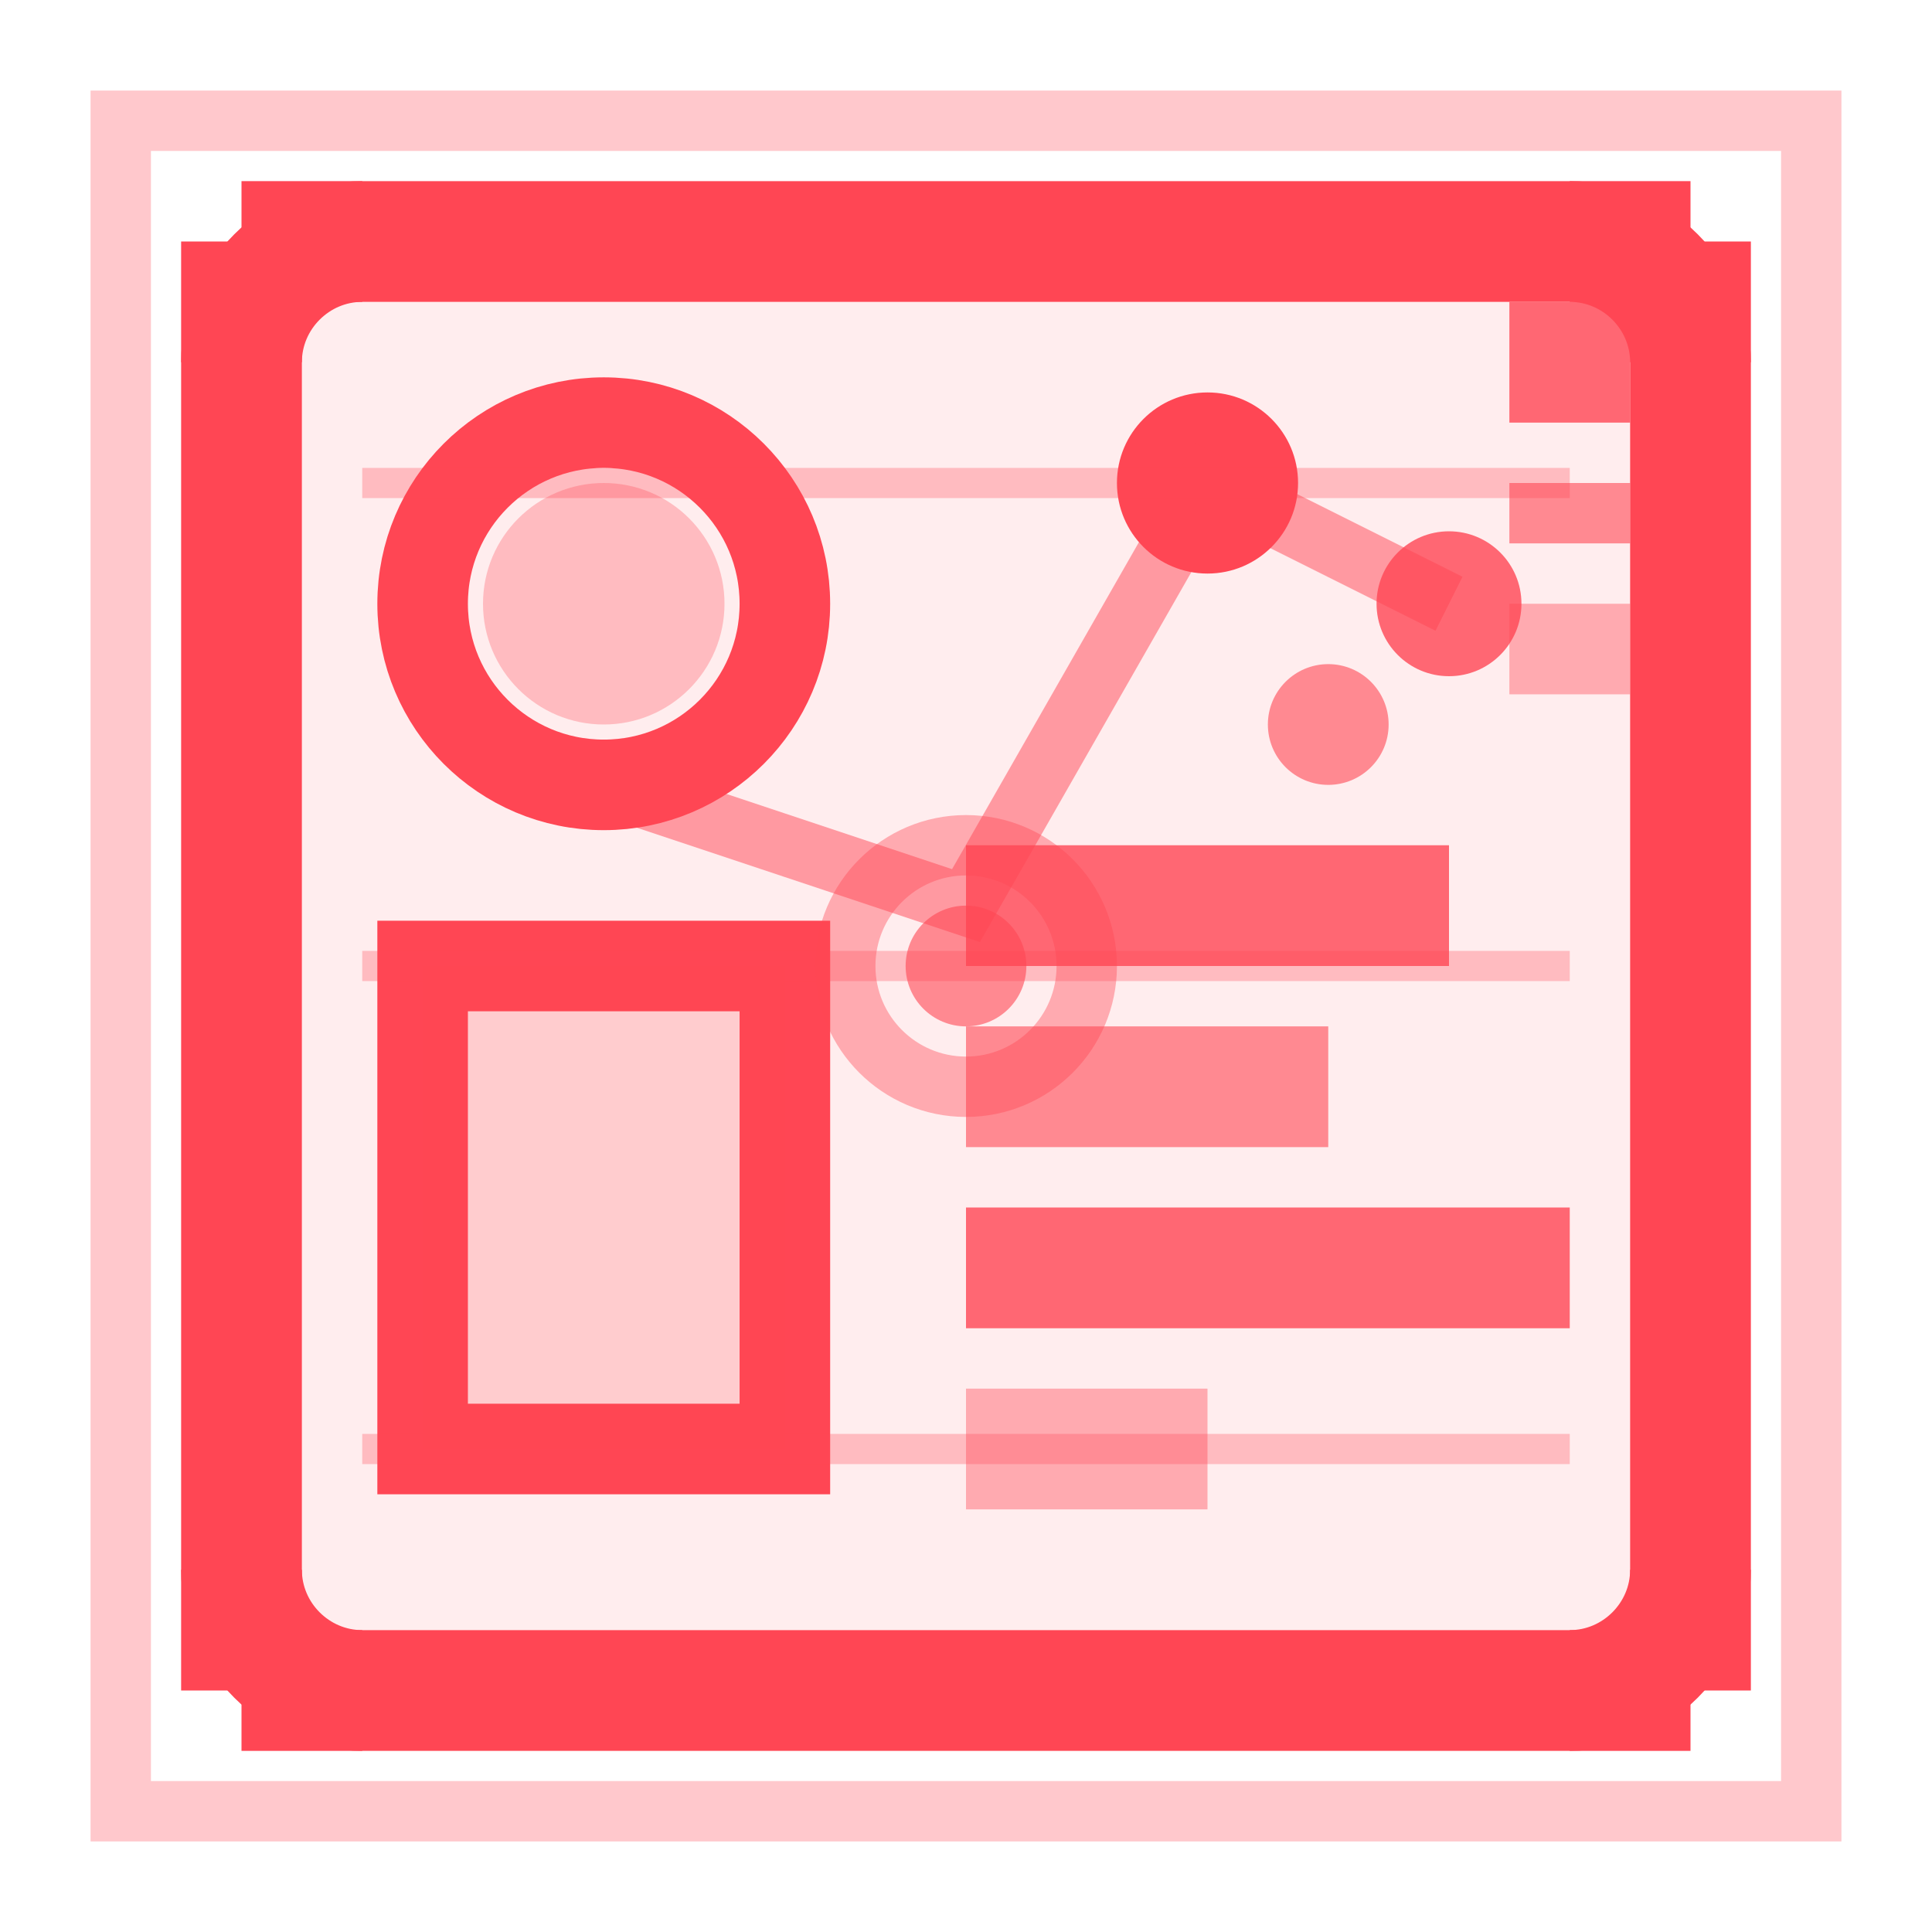 <svg width="32" height="32" viewBox="0 0 32 32" xmlns="http://www.w3.org/2000/svg">
  <defs>
    <filter id="glow">
      <feGaussianBlur stdDeviation="1.5" result="coloredBlur"/>
      <feMerge> 
        <feMergeNode in="coloredBlur"/>
        <feMergeNode in="SourceGraphic"/>
      </feMerge>
    </filter>
  </defs>
  
  <!-- Valorant professional network display -->
  <g filter="url(#glow)">
    <!-- Main networking container -->
    <path d="M6 4C4.9 4 4 4.9 4 6V26C4 27.1 4.9 28 6 28H26C27.1 28 28 27.1 28 26V6C28 4.9 27.1 4 26 4H6Z" 
          fill="none" stroke="#FF4654" stroke-width="2"/>
    <path d="M6 4C4.9 4 4 4.9 4 6V26C4 27.1 4.9 28 6 28H26C27.1 28 28 27.1 28 26V6C28 4.9 27.1 4 26 4H6Z" 
          fill="#FF4654" opacity="0.1"/>
    
    <!-- Professional profile section -->
    <circle cx="10" cy="10" r="3" fill="none" stroke="#FF4654" stroke-width="1.5"/>
    <circle cx="10" cy="10" r="2" fill="#FF4654" opacity="0.3"/>
    
    <!-- Network connections -->
    <rect x="7" y="16" width="6" height="8" fill="none" stroke="#FF4654" stroke-width="1.5"/>
    <rect x="7" y="16" width="6" height="8" fill="#FF4654" opacity="0.2"/>
    
    <!-- Professional bars (experience indicators) -->
    <rect x="16" y="14" width="8" height="2" fill="#FF4654" opacity="0.8"/>
    <rect x="16" y="17" width="6" height="2" fill="#FF4654" opacity="0.6"/>
    <rect x="16" y="20" width="10" height="2" fill="#FF4654" opacity="0.8"/>
    <rect x="16" y="23" width="4" height="2" fill="#FF4654" opacity="0.4"/>
    
    <!-- Network nodes -->
    <circle cx="20" cy="8" r="1.5" fill="#FF4654"/>
    <circle cx="24" cy="10" r="1.2" fill="#FF4654" opacity="0.8"/>
    <circle cx="22" cy="12" r="1" fill="#FF4654" opacity="0.6"/>
    
    <!-- Connection lines -->
    <path d="M10 13L16 15L20 8L24 10" stroke="#FF4654" stroke-width="1" opacity="0.5" fill="none"/>
    
    <!-- Tactical scan overlay -->
    <line x1="6" y1="8" x2="26" y2="8" stroke="#FF4654" stroke-width="0.5" opacity="0.3"/>
    <line x1="6" y1="16" x2="26" y2="16" stroke="#FF4654" stroke-width="0.5" opacity="0.3"/>
    <line x1="6" y1="24" x2="26" y2="24" stroke="#FF4654" stroke-width="0.5" opacity="0.3"/>
    
    <!-- Corner brackets -->
    <path d="M4,4 L6,4 M4,4 L4,6 M26,4 L28,4 M28,4 L28,6 M4,26 L4,28 M4,28 L6,28 M28,26 L28,28 M26,28 L28,28" 
          stroke="#FF4654" stroke-width="2" fill="none"/>
    
    <!-- Professional status indicators -->
    <rect x="25" y="5" width="2" height="2" fill="#FF4654" opacity="0.8"/>
    <rect x="25" y="8" width="2" height="1" fill="#FF4654" opacity="0.6"/>
    <rect x="25" y="10" width="2" height="1.5" fill="#FF4654" opacity="0.4"/>
    
    <!-- Central targeting system -->
    <circle cx="16" cy="16" r="2" fill="none" stroke="#FF4654" stroke-width="1" opacity="0.4"/>
    <circle cx="16" cy="16" r="1" fill="#FF4654" opacity="0.6"/>
    
    <!-- Tactical frame -->
    <rect x="2" y="2" width="28" height="28" fill="none" stroke="#FF4654" stroke-width="1" opacity="0.3"/>
  </g>
</svg>